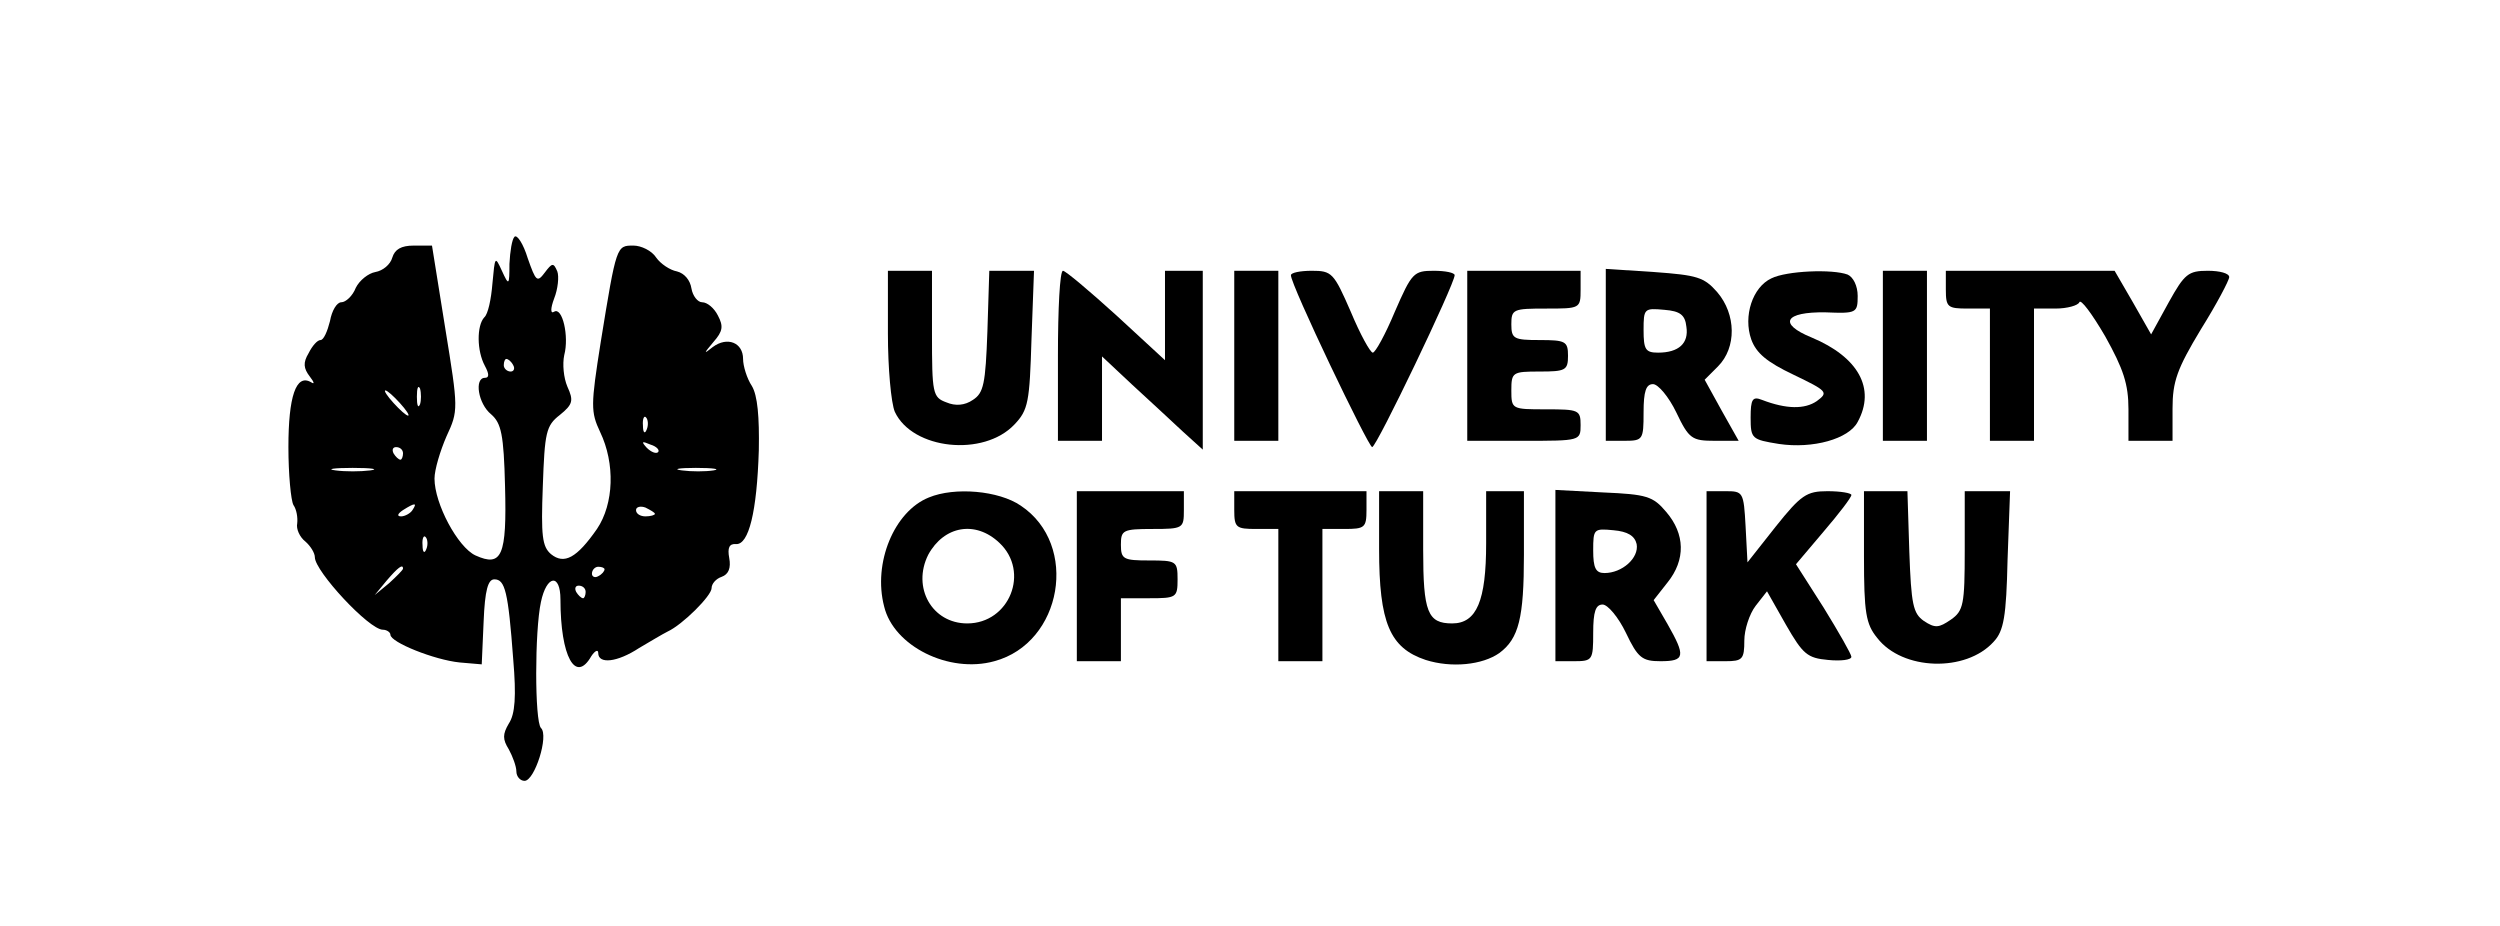 <?xml version="1.0" standalone="no"?>
<!DOCTYPE svg PUBLIC "-//W3C//DTD SVG 20010904//EN"
 "http://www.w3.org/TR/2001/REC-SVG-20010904/DTD/svg10.dtd">
<svg version="1.0" xmlns="http://www.w3.org/2000/svg"
 width="397pt" height="147pt" viewBox="0 0 397 147"
 preserveAspectRatio="xMidYMid meet">
<g transform="translate(0,147) scale(0.1,-0.1)"
fill="#000000" stroke="none">
<path d="M817 1094 c-4 -4 -7 -23 -8 -43 0 -35 -1 -35 -12 -11 -11 24 -11 23
-15 -20 -2 -25 -7 -49 -13 -54 -12 -13 -12 -53 1 -77 7 -13 7 -19 0 -19 -17 0
-11 -41 10 -58 16 -14 20 -32 22 -114 3 -111 -5 -129 -47 -110 -28 13 -65 82
-65 122 0 14 9 44 19 67 19 41 19 43 -2 172 l-21 131 -29 0 c-20 0 -30 -6 -34
-19 -3 -11 -15 -21 -27 -23 -11 -2 -25 -13 -31 -25 -5 -13 -16 -23 -23 -23 -7
0 -15 -13 -18 -30 -4 -16 -10 -30 -15 -30 -5 0 -13 -9 -19 -21 -9 -15 -8 -24
2 -37 7 -9 8 -13 2 -9 -24 14 -36 -23 -36 -103 0 -43 4 -85 8 -92 5 -7 7 -20
6 -29 -2 -9 4 -22 13 -29 8 -7 15 -18 15 -25 0 -22 86 -115 108 -115 6 0 12
-4 12 -8 0 -12 70 -40 110 -44 l35 -3 3 68 c2 50 7 67 17 67 17 0 22 -19 30
-127 5 -59 3 -87 -7 -102 -10 -17 -10 -25 0 -41 6 -11 12 -27 12 -35 0 -8 6
-15 13 -15 16 0 39 72 26 84 -10 11 -10 154 0 200 9 43 31 46 31 4 0 -91 24
-134 49 -90 6 9 11 11 11 5 0 -18 30 -15 65 8 17 10 37 22 45 26 24 11 70 57
70 69 0 7 7 15 16 18 11 4 15 14 12 30 -3 16 0 23 11 22 20 -1 33 51 36 149 1
53 -2 87 -11 102 -8 12 -14 32 -14 43 0 26 -25 36 -48 19 -15 -12 -15 -11 1 8
15 17 16 25 7 42 -6 12 -17 21 -25 21 -7 0 -15 10 -17 22 -2 13 -11 24 -23 27
-11 2 -26 12 -33 22 -7 11 -24 19 -36 19 -27 0 -27 1 -52 -153 -16 -101 -16
-111 -1 -143 24 -50 22 -114 -5 -154 -32 -46 -52 -57 -73 -40 -14 12 -16 29
-13 108 3 85 5 96 27 113 21 17 22 23 12 45 -6 14 -8 36 -5 50 8 30 -3 77 -16
69 -6 -4 -6 5 0 21 6 15 8 35 5 43 -6 14 -8 14 -20 -2 -12 -16 -14 -14 -27 23
-7 23 -17 38 -21 34z m-2 -204 c3 -5 1 -10 -4 -10 -6 0 -11 5 -11 10 0 6 2 10
4 10 3 0 8 -4 11 -10z m-148 -62 c-3 -7 -5 -2 -5 12 0 14 2 19 5 13 2 -7 2
-19 0 -25z m-32 2 c10 -11 16 -20 13 -20 -3 0 -13 9 -23 20 -10 11 -16 20 -13
20 3 0 13 -9 23 -20z m392 -42 c-3 -8 -6 -5 -6 6 -1 11 2 17 5 13 3 -3 4 -12
1 -19z m18 -36 c-3 -3 -11 0 -18 7 -9 10 -8 11 6 5 10 -3 15 -9 12 -12z m-405
-2 c0 -5 -2 -10 -4 -10 -3 0 -8 5 -11 10 -3 6 -1 10 4 10 6 0 11 -4 11 -10z
m-52 -27 c-16 -2 -40 -2 -55 0 -16 2 -3 4 27 4 30 0 43 -2 28 -4z m545 0 c-13
-2 -35 -2 -50 0 -16 2 -5 4 22 4 28 0 40 -2 28 -4z m-478 -63 c-3 -5 -12 -10
-18 -10 -7 0 -6 4 3 10 19 12 23 12 15 0z m385 -6 c0 -2 -7 -4 -15 -4 -8 0
-15 4 -15 10 0 5 7 7 15 4 8 -4 15 -8 15 -10z m-363 -56 c-3 -8 -6 -5 -6 6 -1
11 2 17 5 13 3 -3 4 -12 1 -19z m-37 -31 c0 -2 -10 -12 -22 -23 l-23 -19 19
23 c18 21 26 27 26 19z m320 -1 c0 -3 -4 -8 -10 -11 -5 -3 -10 -1 -10 4 0 6 5
11 10 11 6 0 10 -2 10 -4z m-30 -36 c0 -5 -2 -10 -4 -10 -3 0 -8 5 -11 10 -3
6 -1 10 4 10 6 0 11 -4 11 -10z"/>
<path d="M1410 940 c0 -54 5 -110 11 -124 28 -60 141 -72 190 -20 22 23 24 36
27 135 l4 109 -36 0 -35 0 -3 -96 c-3 -84 -6 -98 -23 -109 -13 -9 -28 -10 -42
-4 -22 8 -23 14 -23 109 l0 100 -35 0 -35 0 0 -100z"/>
<path d="M1680 905 l0 -135 35 0 35 0 0 67 0 67 48 -45 c26 -24 62 -57 80 -74
l32 -29 0 142 0 142 -30 0 -30 0 0 -71 0 -71 -77 71 c-43 39 -81 71 -85 71 -5
0 -8 -61 -8 -135z"/>
<path d="M1960 905 l0 -135 35 0 35 0 0 135 0 135 -35 0 -35 0 0 -135z"/>
<path d="M2050 1033 c-1 -14 123 -273 129 -273 7 0 131 259 131 273 0 4 -15 7
-33 7 -32 0 -35 -3 -62 -65 -15 -36 -31 -65 -35 -65 -4 0 -20 29 -35 65 -27
62 -30 65 -62 65 -18 0 -33 -3 -33 -7z"/>
<path d="M2330 905 l0 -135 90 0 c89 0 90 0 90 25 0 24 -3 25 -55 25 -54 0
-55 0 -55 30 0 29 2 30 45 30 41 0 45 2 45 25 0 23 -4 25 -45 25 -41 0 -45 2
-45 25 0 24 3 25 55 25 54 0 55 0 55 30 l0 30 -90 0 -90 0 0 -135z"/>
<path d="M2550 906 l0 -136 30 0 c29 0 30 2 30 45 0 34 4 45 15 45 8 0 25 -20
37 -45 20 -42 25 -45 61 -45 l38 0 -27 48 -27 49 21 21 c30 30 29 83 -1 118
-21 24 -32 27 -100 32 l-77 5 0 -137z m128 45 c4 -26 -12 -41 -45 -41 -20 0
-23 5 -23 36 0 34 1 35 33 32 25 -2 33 -8 35 -27z"/>
<path d="M2813 1028 c-30 -14 -45 -60 -32 -97 8 -22 25 -36 67 -56 54 -26 56
-28 37 -42 -19 -13 -48 -13 -87 2 -15 6 -18 1 -18 -28 0 -34 2 -35 45 -42 54
-8 111 8 125 35 29 53 1 103 -73 134 -54 22 -43 41 22 40 49 -2 51 -1 51 26 0
16 -7 30 -16 34 -24 9 -97 6 -121 -6z"/>
<path d="M2990 905 l0 -135 35 0 35 0 0 135 0 135 -35 0 -35 0 0 -135z"/>
<path d="M3090 1010 c0 -28 3 -30 35 -30 l35 0 0 -105 0 -105 35 0 35 0 0 105
0 105 34 0 c19 0 36 5 38 10 2 6 20 -18 41 -54 29 -52 37 -76 37 -116 l0 -50
35 0 35 0 0 51 c0 43 7 63 45 126 25 40 45 78 45 83 0 6 -15 10 -34 10 -31 0
-37 -5 -62 -50 l-28 -51 -29 51 -29 50 -134 0 -134 0 0 -30z"/>
<path d="M1475 680 c-55 -22 -89 -104 -71 -173 15 -63 103 -107 175 -87 108
29 135 185 42 247 -35 24 -105 30 -146 13z m112 -72 c49 -46 16 -128 -51 -128
-56 0 -88 57 -62 109 25 46 75 55 113 19z"/>
<path d="M1710 555 l0 -135 35 0 35 0 0 50 0 50 45 0 c43 0 45 1 45 30 0 29
-2 30 -45 30 -41 0 -45 2 -45 25 0 23 3 25 50 25 49 0 50 1 50 30 l0 30 -85 0
-85 0 0 -135z"/>
<path d="M1960 660 c0 -28 3 -30 35 -30 l35 0 0 -105 0 -105 35 0 35 0 0 105
0 105 35 0 c32 0 35 2 35 30 l0 30 -105 0 -105 0 0 -30z"/>
<path d="M2190 598 c0 -117 17 -157 74 -176 41 -13 90 -8 117 11 31 23 39 56
39 156 l0 101 -30 0 -30 0 0 -83 c0 -91 -15 -127 -54 -127 -39 0 -46 18 -46
117 l0 93 -35 0 -35 0 0 -92z"/>
<path d="M2470 556 l0 -136 30 0 c29 0 30 2 30 45 0 34 4 45 15 45 8 0 25 -20
37 -45 19 -40 26 -45 55 -45 39 0 40 8 11 59 l-22 38 22 28 c29 36 28 77 -2
112 -21 25 -31 28 -100 31 l-76 4 0 -136z m129 50 c4 -22 -23 -46 -51 -46 -14
0 -18 8 -18 36 0 34 1 35 32 32 23 -2 34 -9 37 -22z"/>
<path d="M2710 555 l0 -135 30 0 c27 0 30 3 30 33 0 17 8 42 18 55 l18 23 30
-53 c27 -47 34 -53 67 -56 20 -2 37 0 37 5 0 4 -20 39 -44 78 l-44 69 44 52
c24 28 44 54 44 58 0 3 -17 6 -38 6 -33 0 -42 -6 -82 -56 l-45 -57 -3 57 c-3
55 -4 56 -32 56 l-30 0 0 -135z"/>
<path d="M2960 586 c0 -89 3 -107 21 -129 40 -52 141 -55 185 -6 16 17 20 40
22 130 l4 109 -36 0 -36 0 0 -94 c0 -86 -2 -96 -22 -110 -19 -13 -25 -14 -43
-2 -17 12 -20 26 -23 110 l-3 96 -34 0 -35 0 0 -104z"/>
</g>
</svg>
